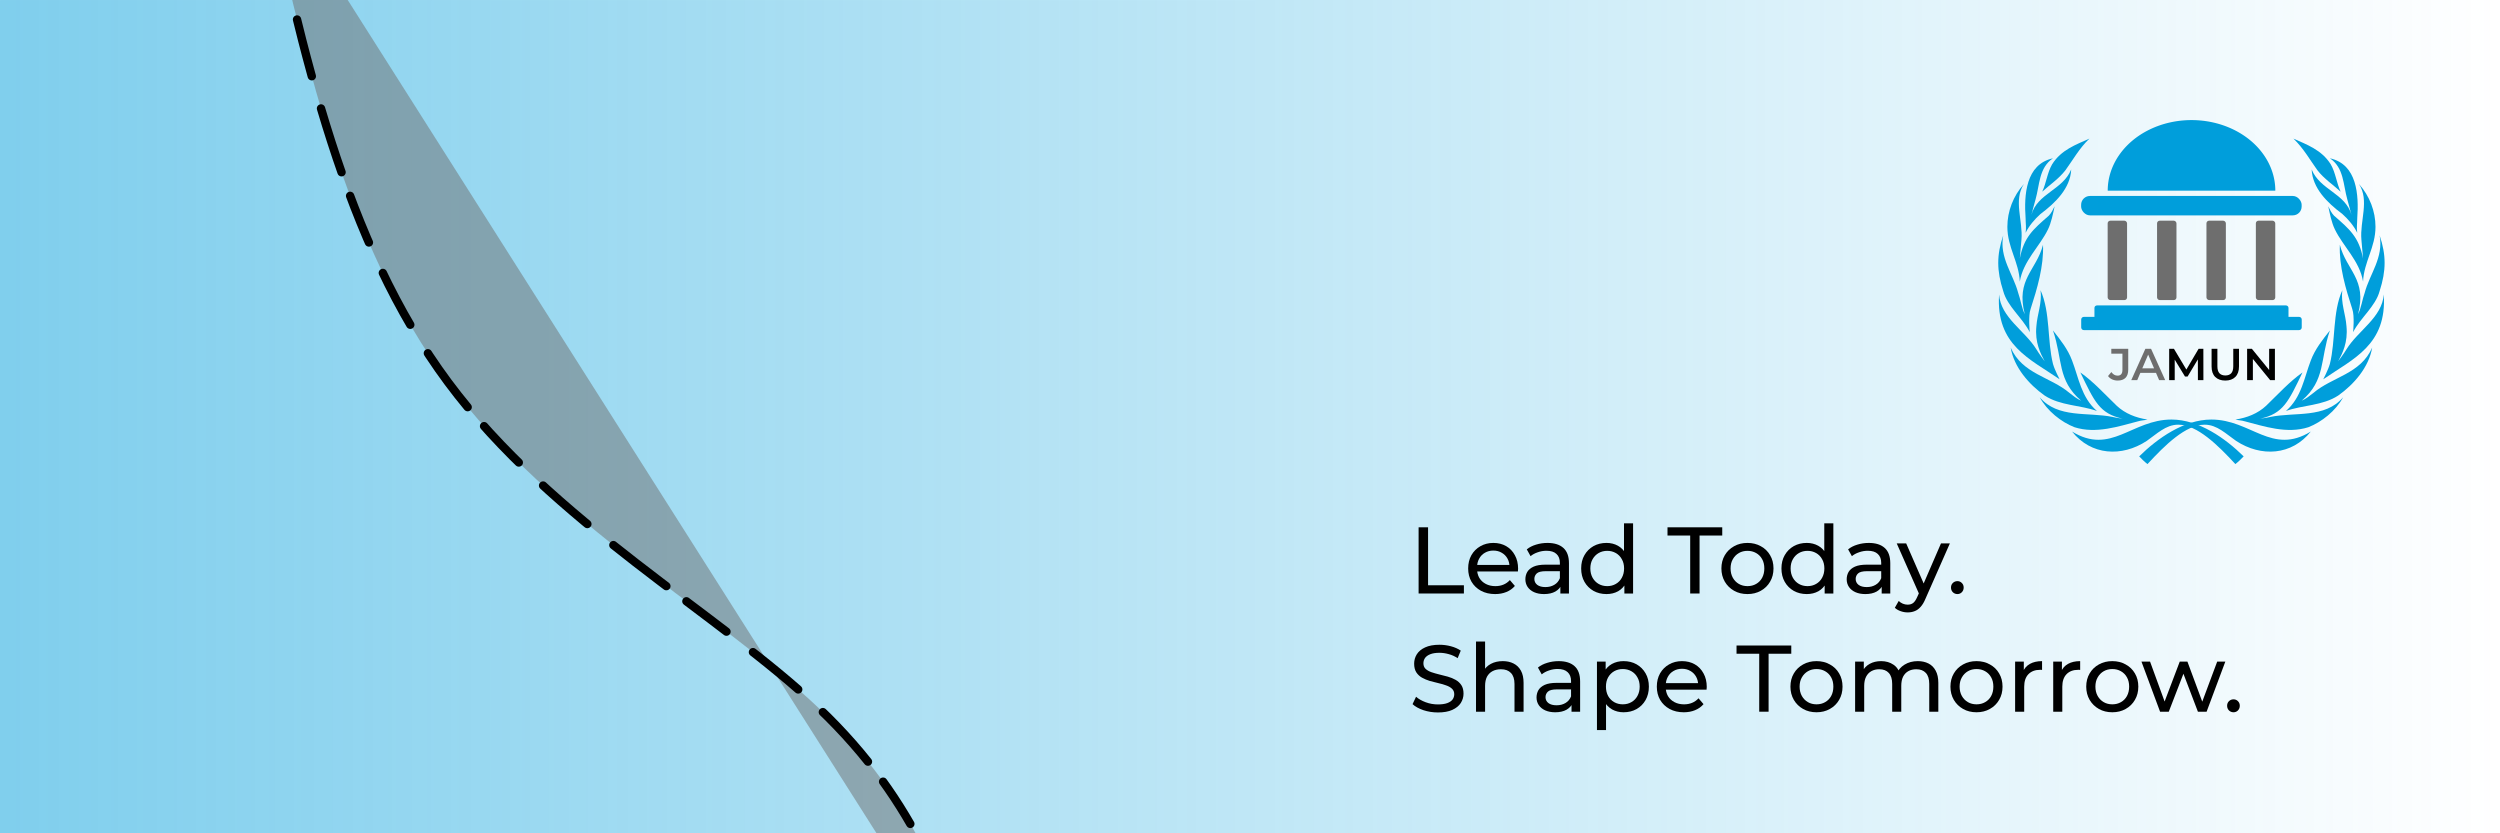 <?xml version="1.0" encoding="UTF-8" standalone="no"?>
<!-- Created with Inkscape (http://www.inkscape.org/) -->

<svg
   width="1128"
   height="376"
   viewBox="0 0 298.45 99.483"
   version="1.1"
   id="svg5"
   xml:space="preserve"
   inkscape:version="1.2.2 (732a01da63, 2022-12-09)"
   sodipodi:docname="JAMUN Banner.svg"
   xmlns:inkscape="http://www.inkscape.org/namespaces/inkscape"
   xmlns:sodipodi="http://sodipodi.sourceforge.net/DTD/sodipodi-0.dtd"
   xmlns:xlink="http://www.w3.org/1999/xlink"
   xmlns="http://www.w3.org/2000/svg"
   xmlns:svg="http://www.w3.org/2000/svg"><sodipodi:namedview
     id="namedview7"
     pagecolor="#ffffff"
     bordercolor="#000000"
     borderopacity="0.25"
     inkscape:showpageshadow="2"
     inkscape:pageopacity="0.0"
     inkscape:pagecheckerboard="0"
     inkscape:deskcolor="#d1d1d1"
     inkscape:document-units="mm"
     showgrid="false"
     inkscape:zoom="0.914906"
     inkscape:cx="797.34967"
     inkscape:cy="464.52859"
     inkscape:window-width="2560"
     inkscape:window-height="1334"
     inkscape:window-x="-11"
     inkscape:window-y="-11"
     inkscape:window-maximized="1"
     inkscape:current-layer="layer1" /><defs
     id="defs2"><inkscape:path-effect
       effect="bspline"
       id="path-effect11078"
       is_visible="true"
       lpeversion="1"
       weight="33.333"
       steps="2"
       helper_size="0"
       apply_no_weight="true"
       apply_with_weight="true"
       only_selected="false" /><linearGradient
       inkscape:collect="always"
       id="linearGradient4093"><stop
         style="stop-color:#009edb;stop-opacity:0.5;"
         offset="0"
         id="stop4089" /><stop
         style="stop-color:#009edb;stop-opacity:0;"
         offset="1"
         id="stop4091" /></linearGradient><linearGradient
       inkscape:collect="always"
       xlink:href="#linearGradient4093"
       id="linearGradient4095"
       x1="0"
       y1="49.742"
       x2="298.451"
       y2="49.742"
       gradientUnits="userSpaceOnUse" /></defs><g
     inkscape:label="Layer 1"
     inkscape:groupmode="layer"
     id="layer1"><rect
       style="fill:url(#linearGradient4095);fill-opacity:1;stroke:#ff0000;stroke-width:0.001"
       id="rect2610"
       width="298.45"
       height="99.483"
       x="0.001"
       y="0.001" /><g
       aria-label="Lead Today.
Shape Tomorrow."
       id="text236"
       style="font-weight:600;font-size:11.289px;font-family:Montserrat;-inkscape-font-specification:'Montserrat, Semi-Bold';fill:#ffffff;fill-opacity:0;stroke:#ff0000;stroke-width:0.001"><path
         d="m 169.353,70.852 v -7.902 h 1.129 v 6.92 h 4.278 v 0.982 z"
         style="font-weight:500;-inkscape-font-specification:'Montserrat Medium';fill:#000000;fill-opacity:1"
         id="path20119" /><path
         d="m 178.486,70.92 q -0.96,0 -1.693,-0.395 -0.722,-0.395 -1.129,-1.084 -0.395,-0.689 -0.395,-1.58 0,-0.892 0.384,-1.58 0.395,-0.689 1.072,-1.072 0.689,-0.395 1.547,-0.395 0.869,0 1.535,0.384 0.666,0.384 1.039,1.084 0.384,0.689 0.384,1.614 0,0.068 -0.011,0.158 0,0.09 -0.011,0.169 h -5.091 v -0.779 h 4.527 l -0.44,0.271 q 0.011,-0.576 -0.237,-1.027 -0.248,-0.452 -0.689,-0.7 -0.429,-0.26 -1.005,-0.26 -0.564,0 -1.005,0.26 -0.44,0.248 -0.689,0.711 -0.248,0.452 -0.248,1.039 v 0.181 q 0,0.598 0.271,1.072 0.282,0.463 0.779,0.722 0.497,0.26 1.14,0.26 0.531,0 0.96,-0.181 0.44,-0.181 0.768,-0.542 l 0.598,0.7 q -0.406,0.474 -1.016,0.722 -0.598,0.248 -1.343,0.248 z"
         style="font-weight:500;-inkscape-font-specification:'Montserrat Medium';fill:#000000;fill-opacity:1"
         id="path20121" /><path
         d="m 186.276,70.852 v -1.264 l -0.057,-0.237 v -2.156 q 0,-0.689 -0.406,-1.061 -0.395,-0.384 -1.197,-0.384 -0.531,0 -1.039,0.181 -0.508,0.169 -0.858,0.463 l -0.452,-0.813 q 0.463,-0.373 1.106,-0.564 0.655,-0.203 1.366,-0.203 1.23,0 1.897,0.598 0.666,0.598 0.666,1.829 v 3.612 z m -1.964,0.068 q -0.666,0 -1.174,-0.226 -0.497,-0.226 -0.768,-0.621 -0.271,-0.406 -0.271,-0.914 0,-0.485 0.226,-0.881 0.237,-0.395 0.756,-0.632 0.531,-0.237 1.422,-0.237 h 1.897 v 0.779 h -1.851 q -0.813,0 -1.095,0.271 -0.282,0.271 -0.282,0.655 0,0.44 0.35,0.711 0.35,0.26 0.971,0.26 0.61,0 1.061,-0.271 0.463,-0.271 0.666,-0.79 l 0.214,0.745 q -0.214,0.531 -0.756,0.847 -0.542,0.305 -1.366,0.305 z"
         style="font-weight:500;-inkscape-font-specification:'Montserrat Medium';fill:#000000;fill-opacity:1"
         id="path20123" /><path
         d="m 191.785,70.92 q -0.869,0 -1.558,-0.384 -0.677,-0.384 -1.072,-1.072 -0.395,-0.689 -0.395,-1.603 0,-0.914 0.395,-1.592 0.395,-0.689 1.072,-1.072 0.689,-0.384 1.558,-0.384 0.756,0 1.366,0.339 0.61,0.339 0.971,1.016 0.373,0.677 0.373,1.693 0,1.016 -0.361,1.693 -0.35,0.677 -0.96,1.027 -0.61,0.339 -1.389,0.339 z m 0.09,-0.948 q 0.564,0 1.016,-0.26 0.463,-0.26 0.722,-0.734 0.271,-0.485 0.271,-1.118 0,-0.643 -0.271,-1.106 -0.26,-0.474 -0.722,-0.734 -0.452,-0.26 -1.016,-0.26 -0.576,0 -1.027,0.26 -0.452,0.26 -0.722,0.734 -0.271,0.463 -0.271,1.106 0,0.632 0.271,1.118 0.271,0.474 0.722,0.734 0.452,0.26 1.027,0.26 z m 2.043,0.881 v -1.614 l 0.068,-1.389 -0.113,-1.389 v -3.985 h 1.084 v 8.376 z"
         style="font-weight:500;-inkscape-font-specification:'Montserrat Medium';fill:#000000;fill-opacity:1"
         id="path20125" /><path
         d="m 201.775,70.852 v -6.92 h -2.709 v -0.982 h 6.536 v 0.982 h -2.709 v 6.92 z"
         style="font-weight:500;-inkscape-font-specification:'Montserrat Medium';fill:#000000;fill-opacity:1"
         id="path20127" /><path
         d="m 208.616,70.92 q -0.903,0 -1.603,-0.395 -0.7,-0.395 -1.106,-1.084 -0.406,-0.7 -0.406,-1.58 0,-0.892 0.406,-1.58 0.406,-0.689 1.106,-1.072 0.7,-0.395 1.603,-0.395 0.892,0 1.592,0.395 0.711,0.384 1.106,1.072 0.406,0.677 0.406,1.58 0,0.892 -0.406,1.58 -0.395,0.689 -1.106,1.084 -0.7,0.395 -1.592,0.395 z m 0,-0.948 q 0.576,0 1.027,-0.26 0.463,-0.26 0.722,-0.734 0.26,-0.485 0.26,-1.118 0,-0.643 -0.26,-1.106 -0.26,-0.474 -0.722,-0.734 -0.452,-0.26 -1.027,-0.26 -0.576,0 -1.027,0.26 -0.452,0.26 -0.722,0.734 -0.271,0.463 -0.271,1.106 0,0.632 0.271,1.118 0.271,0.474 0.722,0.734 0.452,0.26 1.027,0.26 z"
         style="font-weight:500;-inkscape-font-specification:'Montserrat Medium';fill:#000000;fill-opacity:1"
         id="path20129" /><path
         d="m 215.694,70.92 q -0.869,0 -1.558,-0.384 -0.677,-0.384 -1.072,-1.072 -0.395,-0.689 -0.395,-1.603 0,-0.914 0.395,-1.592 0.395,-0.689 1.072,-1.072 0.689,-0.384 1.558,-0.384 0.756,0 1.366,0.339 0.61,0.339 0.971,1.016 0.373,0.677 0.373,1.693 0,1.016 -0.361,1.693 -0.35,0.677 -0.96,1.027 -0.61,0.339 -1.389,0.339 z m 0.09,-0.948 q 0.564,0 1.016,-0.26 0.463,-0.26 0.722,-0.734 0.271,-0.485 0.271,-1.118 0,-0.643 -0.271,-1.106 -0.26,-0.474 -0.722,-0.734 -0.452,-0.26 -1.016,-0.26 -0.576,0 -1.027,0.26 -0.452,0.26 -0.722,0.734 -0.271,0.463 -0.271,1.106 0,0.632 0.271,1.118 0.271,0.474 0.722,0.734 0.452,0.26 1.027,0.26 z m 2.043,0.881 v -1.614 l 0.068,-1.389 -0.113,-1.389 v -3.985 h 1.084 v 8.376 z"
         style="font-weight:500;-inkscape-font-specification:'Montserrat Medium';fill:#000000;fill-opacity:1"
         id="path20131" /><path
         d="m 224.635,70.852 v -1.264 l -0.056,-0.237 v -2.156 q 0,-0.689 -0.406,-1.061 -0.395,-0.384 -1.197,-0.384 -0.531,0 -1.039,0.181 -0.508,0.169 -0.858,0.463 l -0.452,-0.813 q 0.463,-0.373 1.106,-0.564 0.655,-0.203 1.366,-0.203 1.23,0 1.897,0.598 0.666,0.598 0.666,1.829 v 3.612 z m -1.964,0.068 q -0.666,0 -1.174,-0.226 -0.497,-0.226 -0.768,-0.621 -0.271,-0.406 -0.271,-0.914 0,-0.485 0.226,-0.881 0.237,-0.395 0.756,-0.632 0.531,-0.237 1.422,-0.237 h 1.897 v 0.779 h -1.851 q -0.813,0 -1.095,0.271 -0.282,0.271 -0.282,0.655 0,0.44 0.35,0.711 0.35,0.26 0.971,0.26 0.61,0 1.061,-0.271 0.463,-0.271 0.666,-0.79 l 0.214,0.745 q -0.214,0.531 -0.756,0.847 -0.542,0.305 -1.366,0.305 z"
         style="font-weight:500;-inkscape-font-specification:'Montserrat Medium';fill:#000000;fill-opacity:1"
         id="path20133" /><path
         d="m 227.74,73.11 q -0.429,0 -0.835,-0.147 -0.406,-0.135 -0.7,-0.406 l 0.463,-0.813 q 0.226,0.214 0.497,0.327 0.271,0.113 0.576,0.113 0.395,0 0.655,-0.203 0.26,-0.203 0.485,-0.722 l 0.373,-0.824 0.113,-0.135 2.348,-5.43 h 1.061 l -2.901,6.581 q -0.26,0.632 -0.587,0.993 -0.316,0.361 -0.7,0.508 -0.384,0.158 -0.847,0.158 z m 1.422,-2.066 -2.732,-6.175 h 1.129 l 2.326,5.328 z"
         style="font-weight:500;-inkscape-font-specification:'Montserrat Medium';fill:#000000;fill-opacity:1"
         id="path20135" /><path
         d="m 233.678,70.92 q -0.316,0 -0.542,-0.214 -0.226,-0.226 -0.226,-0.564 0,-0.339 0.226,-0.553 0.226,-0.214 0.542,-0.214 0.305,0 0.519,0.214 0.226,0.214 0.226,0.553 0,0.339 -0.226,0.564 -0.214,0.214 -0.519,0.214 z"
         style="font-weight:500;-inkscape-font-specification:'Montserrat Medium';fill:#000000;fill-opacity:1"
         id="path20137" /><path
         d="m 171.656,85.053 q -0.903,0 -1.727,-0.271 -0.824,-0.282 -1.298,-0.722 l 0.418,-0.881 q 0.452,0.395 1.151,0.655 0.7,0.26 1.456,0.26 0.689,0 1.118,-0.158 0.429,-0.158 0.632,-0.429 0.203,-0.282 0.203,-0.632 0,-0.406 -0.271,-0.655 -0.26,-0.248 -0.689,-0.395 -0.418,-0.158 -0.926,-0.271 -0.508,-0.113 -1.027,-0.26 -0.508,-0.158 -0.937,-0.395 -0.418,-0.237 -0.677,-0.632 -0.26,-0.406 -0.26,-1.039 0,-0.61 0.316,-1.118 0.327,-0.519 0.993,-0.824 0.677,-0.316 1.716,-0.316 0.689,0 1.366,0.181 0.677,0.181 1.174,0.519 l -0.373,0.903 q -0.508,-0.339 -1.072,-0.485 -0.564,-0.158 -1.095,-0.158 -0.666,0 -1.095,0.169 -0.429,0.169 -0.632,0.452 -0.192,0.282 -0.192,0.632 0,0.418 0.26,0.666 0.271,0.248 0.689,0.395 0.429,0.147 0.937,0.271 0.508,0.113 1.016,0.26 0.519,0.147 0.937,0.384 0.429,0.237 0.689,0.632 0.26,0.395 0.26,1.016 0,0.598 -0.327,1.118 -0.327,0.508 -1.016,0.824 -0.677,0.305 -1.716,0.305 z"
         style="font-weight:500;-inkscape-font-specification:'Montserrat Medium';fill:#000000;fill-opacity:1"
         id="path20139" /><path
         d="m 176.206,84.963 v -8.376 h 1.084 v 4.008 l -0.214,-0.429 q 0.294,-0.587 0.903,-0.914 0.61,-0.327 1.422,-0.327 0.734,0 1.287,0.282 0.564,0.282 0.881,0.858 0.316,0.576 0.316,1.456 v 3.443 h -1.084 v -3.319 q 0,-0.869 -0.429,-1.31 -0.418,-0.44 -1.185,-0.44 -0.576,0 -1.005,0.226 -0.429,0.226 -0.666,0.666 -0.226,0.44 -0.226,1.095 v 3.082 z"
         style="font-weight:500;-inkscape-font-specification:'Montserrat Medium';fill:#000000;fill-opacity:1"
         id="path20141" /><path
         d="m 187.608,84.963 v -1.264 l -0.056,-0.237 v -2.156 q 0,-0.689 -0.406,-1.061 -0.395,-0.384 -1.197,-0.384 -0.531,0 -1.039,0.181 -0.508,0.169 -0.858,0.463 l -0.452,-0.813 q 0.463,-0.373 1.106,-0.564 0.655,-0.203 1.366,-0.203 1.23,0 1.897,0.598 0.666,0.598 0.666,1.829 v 3.612 z m -1.964,0.068 q -0.666,0 -1.174,-0.226 -0.497,-0.226 -0.768,-0.621 -0.271,-0.406 -0.271,-0.914 0,-0.485 0.226,-0.881 0.237,-0.395 0.756,-0.632 0.531,-0.237 1.422,-0.237 h 1.897 v 0.779 h -1.851 q -0.813,0 -1.095,0.271 -0.282,0.271 -0.282,0.655 0,0.44 0.35,0.711 0.35,0.26 0.971,0.26 0.61,0 1.061,-0.271 0.463,-0.271 0.666,-0.79 l 0.214,0.745 q -0.214,0.531 -0.756,0.847 -0.542,0.305 -1.366,0.305 z"
         style="font-weight:500;-inkscape-font-specification:'Montserrat Medium';fill:#000000;fill-opacity:1"
         id="path20143" /><path
         d="m 193.816,85.031 q -0.745,0 -1.366,-0.339 -0.61,-0.35 -0.982,-1.027 -0.361,-0.677 -0.361,-1.693 0,-1.016 0.35,-1.693 0.361,-0.677 0.971,-1.016 0.621,-0.339 1.389,-0.339 0.881,0 1.558,0.384 0.677,0.384 1.072,1.072 0.395,0.677 0.395,1.592 0,0.914 -0.395,1.603 -0.395,0.689 -1.072,1.072 -0.677,0.384 -1.558,0.384 z m -3.172,2.122 v -8.173 h 1.039 v 1.614 l -0.068,1.389 0.113,1.389 v 3.782 z m 3.082,-3.071 q 0.576,0 1.027,-0.26 0.463,-0.26 0.722,-0.734 0.271,-0.485 0.271,-1.118 0,-0.643 -0.271,-1.106 -0.26,-0.474 -0.722,-0.734 -0.452,-0.26 -1.027,-0.26 -0.564,0 -1.027,0.26 -0.452,0.26 -0.722,0.734 -0.26,0.463 -0.26,1.106 0,0.632 0.26,1.118 0.271,0.474 0.722,0.734 0.463,0.26 1.027,0.26 z"
         style="font-weight:500;-inkscape-font-specification:'Montserrat Medium';fill:#000000;fill-opacity:1"
         id="path20145" /><path
         d="m 201.008,85.031 q -0.96,0 -1.693,-0.395 -0.722,-0.395 -1.129,-1.084 -0.395,-0.689 -0.395,-1.58 0,-0.892 0.384,-1.58 0.395,-0.689 1.072,-1.072 0.689,-0.395 1.547,-0.395 0.869,0 1.535,0.384 0.666,0.384 1.039,1.084 0.384,0.689 0.384,1.614 0,0.068 -0.011,0.158 0,0.09 -0.011,0.169 h -5.091 v -0.779 h 4.527 l -0.44,0.271 q 0.011,-0.576 -0.237,-1.027 -0.248,-0.452 -0.689,-0.7 -0.429,-0.26 -1.005,-0.26 -0.564,0 -1.005,0.26 -0.44,0.248 -0.689,0.711 -0.248,0.452 -0.248,1.039 v 0.181 q 0,0.598 0.271,1.072 0.282,0.463 0.779,0.722 0.497,0.26 1.14,0.26 0.531,0 0.96,-0.181 0.44,-0.181 0.768,-0.542 l 0.598,0.7 q -0.406,0.474 -1.016,0.722 -0.598,0.248 -1.343,0.248 z"
         style="font-weight:500;-inkscape-font-specification:'Montserrat Medium';fill:#000000;fill-opacity:1"
         id="path20147" /><path
         d="m 210.016,84.963 v -6.92 h -2.709 v -0.982 h 6.536 v 0.982 h -2.709 v 6.92 z"
         style="font-weight:500;-inkscape-font-specification:'Montserrat Medium';fill:#000000;fill-opacity:1"
         id="path20149" /><path
         d="m 216.857,85.031 q -0.903,0 -1.603,-0.395 -0.7,-0.395 -1.106,-1.084 -0.406,-0.7 -0.406,-1.58 0,-0.892 0.406,-1.58 0.406,-0.689 1.106,-1.072 0.7,-0.395 1.603,-0.395 0.892,0 1.592,0.395 0.711,0.384 1.106,1.072 0.406,0.677 0.406,1.58 0,0.892 -0.406,1.58 -0.395,0.689 -1.106,1.084 -0.7,0.395 -1.592,0.395 z m 0,-0.948 q 0.576,0 1.027,-0.26 0.463,-0.26 0.722,-0.734 0.26,-0.485 0.26,-1.118 0,-0.643 -0.26,-1.106 -0.26,-0.474 -0.722,-0.734 -0.452,-0.26 -1.027,-0.26 -0.576,0 -1.027,0.26 -0.452,0.26 -0.722,0.734 -0.271,0.463 -0.271,1.106 0,0.632 0.271,1.118 0.271,0.474 0.722,0.734 0.452,0.26 1.027,0.26 z"
         style="font-weight:500;-inkscape-font-specification:'Montserrat Medium';fill:#000000;fill-opacity:1"
         id="path20151" /><path
         d="m 221.463,84.963 v -5.983 h 1.039 v 1.592 l -0.169,-0.406 q 0.282,-0.587 0.869,-0.914 0.587,-0.327 1.366,-0.327 0.858,0 1.479,0.429 0.621,0.418 0.813,1.276 l -0.44,-0.181 q 0.271,-0.689 0.948,-1.106 0.677,-0.418 1.58,-0.418 0.722,0 1.276,0.282 0.553,0.282 0.858,0.858 0.316,0.576 0.316,1.456 v 3.443 h -1.084 v -3.319 q 0,-0.869 -0.406,-1.31 -0.406,-0.44 -1.14,-0.44 -0.542,0 -0.948,0.226 -0.406,0.226 -0.632,0.666 -0.214,0.44 -0.214,1.095 v 3.082 h -1.084 v -3.319 q 0,-0.869 -0.406,-1.31 -0.395,-0.44 -1.14,-0.44 -0.531,0 -0.937,0.226 -0.406,0.226 -0.632,0.666 -0.226,0.44 -0.226,1.095 v 3.082 z"
         style="font-weight:500;-inkscape-font-specification:'Montserrat Medium';fill:#000000;fill-opacity:1"
         id="path20153" /><path
         d="m 235.958,85.031 q -0.903,0 -1.603,-0.395 -0.7,-0.395 -1.106,-1.084 -0.406,-0.7 -0.406,-1.58 0,-0.892 0.406,-1.58 0.406,-0.689 1.106,-1.072 0.7,-0.395 1.603,-0.395 0.892,0 1.592,0.395 0.711,0.384 1.106,1.072 0.406,0.677 0.406,1.58 0,0.892 -0.406,1.58 -0.395,0.689 -1.106,1.084 -0.7,0.395 -1.592,0.395 z m 0,-0.948 q 0.576,0 1.027,-0.26 0.463,-0.26 0.722,-0.734 0.26,-0.485 0.26,-1.118 0,-0.643 -0.26,-1.106 -0.26,-0.474 -0.722,-0.734 -0.452,-0.26 -1.027,-0.26 -0.576,0 -1.027,0.26 -0.452,0.26 -0.722,0.734 -0.271,0.463 -0.271,1.106 0,0.632 0.271,1.118 0.271,0.474 0.722,0.734 0.452,0.26 1.027,0.26 z"
         style="font-weight:500;-inkscape-font-specification:'Montserrat Medium';fill:#000000;fill-opacity:1"
         id="path20155" /><path
         d="m 240.564,84.963 v -5.983 h 1.039 V 80.606 l -0.102,-0.406 q 0.248,-0.621 0.835,-0.948 0.587,-0.327 1.445,-0.327 v 1.05 q -0.068,-0.011 -0.135,-0.011 -0.056,0 -0.113,0 -0.869,0 -1.377,0.519 -0.508,0.519 -0.508,1.501 v 2.98 z"
         style="font-weight:500;-inkscape-font-specification:'Montserrat Medium';fill:#000000;fill-opacity:1"
         id="path20157" /><path
         d="m 245.113,84.963 v -5.983 h 1.039 V 80.606 l -0.102,-0.406 q 0.248,-0.621 0.835,-0.948 0.587,-0.327 1.445,-0.327 v 1.05 q -0.068,-0.011 -0.135,-0.011 -0.056,0 -0.113,0 -0.869,0 -1.377,0.519 -0.508,0.519 -0.508,1.501 v 2.98 z"
         style="font-weight:500;-inkscape-font-specification:'Montserrat Medium';fill:#000000;fill-opacity:1"
         id="path20159" /><path
         d="m 252.169,85.031 q -0.903,0 -1.603,-0.395 -0.7,-0.395 -1.106,-1.084 -0.406,-0.7 -0.406,-1.58 0,-0.892 0.406,-1.58 0.406,-0.689 1.106,-1.072 0.7,-0.395 1.603,-0.395 0.892,0 1.592,0.395 0.711,0.384 1.106,1.072 0.406,0.677 0.406,1.58 0,0.892 -0.406,1.58 -0.395,0.689 -1.106,1.084 -0.7,0.395 -1.592,0.395 z m 0,-0.948 q 0.576,0 1.027,-0.26 0.463,-0.26 0.722,-0.734 0.26,-0.485 0.26,-1.118 0,-0.643 -0.26,-1.106 -0.26,-0.474 -0.722,-0.734 -0.452,-0.26 -1.027,-0.26 -0.576,0 -1.027,0.26 -0.452,0.26 -0.722,0.734 -0.271,0.463 -0.271,1.106 0,0.632 0.271,1.118 0.271,0.474 0.722,0.734 0.452,0.26 1.027,0.26 z"
         style="font-weight:500;-inkscape-font-specification:'Montserrat Medium';fill:#000000;fill-opacity:1"
         id="path20161" /><path
         d="m 257.87,84.963 -2.224,-5.983 h 1.027 l 1.976,5.419 h -0.485 l 2.055,-5.419 h 0.914 l 2.009,5.419 h -0.474 l 2.021,-5.419 h 0.971 l -2.235,5.983 h -1.039 l -1.885,-4.945 h 0.316 l -1.908,4.945 z"
         style="font-weight:500;-inkscape-font-specification:'Montserrat Medium';fill:#000000;fill-opacity:1"
         id="path20163" /><path
         d="m 266.641,85.031 q -0.316,0 -0.542,-0.214 -0.226,-0.226 -0.226,-0.564 0,-0.339 0.226,-0.553 0.226,-0.214 0.542,-0.214 0.305,0 0.519,0.214 0.226,0.214 0.226,0.553 0,0.339 -0.226,0.564 -0.214,0.214 -0.519,0.214 z"
         style="font-weight:500;-inkscape-font-specification:'Montserrat Medium';fill:#000000;fill-opacity:1"
         id="path20165" /></g><g
       id="g5284"
       inkscape:export-filename="Downloads\JAMUN_LOGO_PNG.png"
       inkscape:export-xdpi="96"
       inkscape:export-ydpi="96"
       transform="matrix(0.398,0,0,0.398,238.551,12.86)"><rect
         style="fill:#ffffff;fill-opacity:0;stroke:#ff0000;stroke-width:0.001"
         id="rect5181"
         width="125.677"
         height="125.677"
         x="-4.895"
         y="-11.245" /><g
         id="g5127"
         inkscape:export-filename="Downloads\JAMUN_LOGO_PNG.png"
         inkscape:export-xdpi="96"
         inkscape:export-ydpi="96"
         transform="translate(0,3.704)"><g
           id="g3685"
           transform="translate(-134.607,-107.217)"
           style="fill:#009edb;fill-opacity:1"><path
             style="fill:#009edb;fill-opacity:1;stroke-width:0.955"
             d="m 241.045,170.836 c 0,0 0.497,-4.882 -0.249,-6.937 -1.99,-6.166 -3.979,-12.846 -3.73,-19.269 1.99,7.708 8.207,10.277 5.471,20.811 0.995,-2.055 1.243,-4.368 1.989,-6.423 1.492,-5.652 5.72,-10.534 4.476,-17.214 1.989,5.909 1.989,10.534 0,16.7 -1.243,4.625 -5.72,7.965 -7.958,12.332"
             id="path3666" /><path
             style="fill:#009edb;fill-opacity:1;stroke-width:0.955"
             d="m 242.288,141.033 c -0.995,-2.055 -2.736,-4.111 -4.476,-5.652 -4.476,-3.34 -8.953,-7.708 -9.201,-13.36 2.487,6.166 10.196,7.194 11.937,13.617 0,0 -0.995,-3.854 -1.243,-4.625 -1.243,-4.368 -0.995,-9.506 -5.222,-12.332 8.207,1.798 8.704,11.048 8.207,17.985 0,1.542 -0.249,2.826 0,4.368"
             id="path3664" /><path
             style="fill:#009edb;fill-opacity:1;stroke-width:0.955"
             d="m 237.314,128.7 c -2.238,-2.055 -4.974,-3.854 -6.963,-6.423 -2.238,-3.083 -4.228,-6.68 -7.212,-9.506 3.979,1.798 8.455,3.34 11.191,7.708 1.492,2.569 1.741,5.652 2.984,8.222"
             id="path3662" /><path
             style="fill:#009edb;fill-opacity:1;stroke-width:0.955"
             d="m 235.574,140.005 c -0.995,-2.055 -1.492,-4.625 -1.99,-6.937 0.497,1.028 0.995,2.055 1.741,2.826 4.725,4.111 7.461,6.423 8.704,12.846 l -0.497,-5.652 c -0.497,-5.652 2.487,-11.819 -0.746,-16.7 3.233,3.597 4.974,8.222 4.974,12.846 0,6.166 -3.482,10.534 -3.73,16.443 -0.995,-6.166 -5.968,-10.534 -8.455,-15.672"
             id="path3660" /><path
             style="fill:#009edb;fill-opacity:1;stroke-width:0.955"
             d="m 232.092,184.967 c 0,0 1.492,-2.826 1.99,-4.625 1.741,-6.937 0.746,-15.415 3.73,-22.096 -0.497,3.854 0.995,7.194 1.243,10.791 0.497,4.882 -1.243,8.222 -2.487,10.534 0,0 1.741,-2.312 2.487,-3.597 3.482,-5.652 10.693,-9.506 11.191,-16.443 0.995,15.159 -9.201,19.269 -18.154,25.436"
             id="path3658" /><path
             style="fill:#009edb;fill-opacity:1;stroke-width:0.955"
             d="m 198.519,197.042 c 11.937,0 18.154,10.791 29.842,3.597 -5.72,7.194 -14.921,7.708 -22.382,2.826 -2.984,-2.055 -5.72,-4.882 -9.45,-4.882 -5.72,0 -11.937,6.166 -17.159,11.819 -0.995,-0.771 -1.741,-1.542 -2.487,-2.312 5.471,-5.395 13.429,-11.048 21.636,-11.048"
             id="path3656" /><path
             style="fill:#009edb;fill-opacity:1;stroke-width:0.955"
             d="m 208.467,197.556 c -0.746,-0.257 -1.741,-0.257 -2.736,-0.514 3.482,-0.514 6.714,-1.798 9.201,-4.111 3.73,-3.597 6.963,-7.194 10.942,-10.02 -4.228,8.735 -5.72,12.332 -12.683,13.874 0,0 1.989,-0.257 2.984,-0.514 7.461,-1.542 16.413,0.514 21.884,-5.909 -2.238,4.111 -6.466,7.451 -10.445,8.992 -6.466,2.055 -13.18,-0.257 -19.149,-1.798"
             id="path3654" /><path
             style="fill:#009edb;fill-opacity:1;stroke-width:0.955"
             d="m 220.901,194.473 c 4.725,-4.111 5.471,-10.02 7.461,-15.159 1.243,-3.34 3.482,-6.166 5.72,-8.992 -2.984,8.735 -1.243,14.902 -8.455,21.068 1.243,-0.514 2.487,-1.542 3.482,-2.312 5.72,-4.882 14.175,-5.652 17.657,-13.617 -0.995,5.909 -5.471,11.048 -10.196,14.388 -4.725,3.083 -10.693,2.826 -15.667,4.625"
             id="path3652" /><path
             style="fill:#009edb;fill-opacity:1;stroke-width:0.955"
             d="m 144.057,170.836 c 0,0 -0.497,-4.882 0.249,-6.937 1.99,-6.166 3.979,-12.846 3.73,-19.269 -1.99,7.708 -8.207,10.277 -5.471,20.811 -0.995,-2.055 -1.243,-4.368 -1.989,-6.423 -1.492,-5.652 -5.72,-10.534 -4.476,-17.214 -1.989,5.909 -1.989,10.534 0,16.7 1.243,4.625 5.72,7.965 7.958,12.332"
             id="path3650" /><path
             style="fill:#009edb;fill-opacity:1;stroke-width:0.955"
             d="m 142.814,141.033 c 0.995,-2.055 2.736,-4.111 4.476,-5.652 4.476,-3.34 8.953,-7.708 9.201,-13.36 -2.487,6.166 -10.196,7.194 -11.937,13.617 0,0 0.995,-3.854 1.243,-4.625 1.243,-4.368 0.995,-9.506 5.222,-12.332 -8.207,1.798 -8.704,11.048 -8.207,17.985 0,1.542 0.249,2.826 0,4.368"
             id="path3648" /><path
             style="fill:#009edb;fill-opacity:1;stroke-width:0.955"
             d="m 147.787,128.7 c 2.238,-2.055 4.974,-3.854 6.963,-6.423 2.238,-3.083 4.228,-6.68 7.212,-9.506 -3.979,1.798 -8.455,3.34 -11.191,7.708 -1.492,2.569 -1.741,5.652 -2.984,8.222"
             id="path3646" /><path
             style="fill:#009edb;fill-opacity:1;stroke-width:0.955"
             d="m 149.528,140.005 c 0.995,-2.055 1.492,-4.625 1.989,-6.937 -0.497,1.028 -0.995,2.055 -1.741,2.826 -4.725,4.111 -7.461,6.423 -8.704,12.846 l 0.497,-5.652 c 0.497,-5.652 -2.487,-11.819 0.746,-16.7 -3.233,3.597 -4.974,8.222 -4.974,12.846 0,6.166 3.482,10.534 3.73,16.443 0.995,-6.166 5.968,-10.534 8.455,-15.672"
             id="path3644" /><path
             style="fill:#009edb;fill-opacity:1;stroke-width:0.955"
             d="m 153.01,184.967 c 0,0 -1.492,-2.826 -1.99,-4.625 -1.741,-6.937 -0.746,-15.415 -3.73,-22.096 0.497,3.854 -0.995,7.194 -1.243,10.791 -0.497,4.882 1.243,8.222 2.487,10.534 0,0 -1.741,-2.312 -2.487,-3.597 -3.482,-5.652 -10.693,-9.506 -11.191,-16.443 -0.995,15.159 9.201,19.269 18.154,25.436"
             id="path3642" /><path
             style="fill:#009edb;fill-opacity:1;stroke-width:0.955"
             d="m 186.582,197.042 c -11.937,0 -18.154,10.791 -29.842,3.597 5.72,7.194 14.921,7.708 22.382,2.826 2.984,-2.055 5.72,-4.882 9.45,-4.882 5.72,0 11.937,6.166 17.159,11.819 0.995,-0.771 1.741,-1.542 2.487,-2.312 -5.471,-5.395 -13.429,-11.048 -21.636,-11.048"
             id="path3640" /><path
             style="fill:#009edb;fill-opacity:1;stroke-width:0.955"
             d="m 176.635,197.556 c 0.746,-0.257 1.741,-0.257 2.736,-0.514 -3.482,-0.514 -6.715,-1.798 -9.201,-4.111 -3.73,-3.597 -6.963,-7.194 -10.942,-10.02 4.228,8.735 5.72,12.332 12.683,13.874 0,0 -1.99,-0.257 -2.984,-0.514 -7.461,-1.542 -16.413,0.514 -21.884,-5.909 2.238,4.111 6.466,7.451 10.445,8.992 6.466,2.055 13.18,-0.257 19.149,-1.798"
             id="path3638" /><path
             style="fill:#009edb;fill-opacity:1;stroke-width:0.955"
             d="m 164.201,194.473 c -4.725,-4.111 -5.471,-10.02 -7.461,-15.159 -1.243,-3.34 -3.482,-6.166 -5.72,-8.992 2.984,8.735 1.243,14.902 8.455,21.068 -1.243,-0.514 -2.487,-1.542 -3.482,-2.312 -5.72,-4.882 -14.175,-5.652 -17.657,-13.617 0.995,5.909 5.471,11.048 10.196,14.388 4.725,3.083 10.693,2.826 15.667,4.625"
             id="path1950" /></g><g
           id="g5250"
           transform="translate(-63.565,-61.024)"
           style="fill:#6e6e6e;fill-opacity:1"><rect
             style="fill:#6e6e6e;fill-opacity:1;stroke:#ff0000;stroke-width:0"
             id="rect5205"
             width="5.821"
             height="23.812"
             x="96.382"
             y="91.205"
             rx="0.794"
             ry="0.794" /><rect
             style="fill:#6e6e6e;fill-opacity:1;stroke:#ff0000;stroke-width:0"
             id="rect5207"
             width="5.821"
             height="23.812"
             x="111.199"
             y="91.205"
             rx="0.794"
             ry="0.794" /><rect
             style="fill:#6e6e6e;fill-opacity:1;stroke:#ff0000;stroke-width:0"
             id="rect5209"
             width="5.821"
             height="23.812"
             x="126.016"
             y="91.205"
             rx="0.794"
             ry="0.794" /><rect
             style="fill:#6e6e6e;fill-opacity:1;stroke:#ff0000;stroke-width:0"
             id="rect5211"
             width="5.821"
             height="23.812"
             x="140.832"
             y="91.205"
             rx="0.794"
             ry="0.794" /></g><path
           style="fill:#009edb;fill-opacity:1;stroke:#ff0000;stroke-width:0"
           id="path5213"
           sodipodi:type="arc"
           sodipodi:cx="57.970905"
           sodipodi:cy="-21.168547"
           sodipodi:rx="25.135166"
           sodipodi:ry="21.166168"
           sodipodi:start="0"
           sodipodi:end="3.1415927"
           sodipodi:arc-type="slice"
           d="m 83.106,-21.169 a 25.135,21.166 0 0 1 -12.568,18.33 25.135,21.166 0 0 1 -25.135,-5e-7 25.135,21.166 0 0 1 -12.568,-18.33 h 25.135 z"
           transform="scale(1,-1)" /><rect
           style="fill:#009edb;fill-opacity:1;stroke:#ff0000;stroke-width:0.001"
           id="rect5217"
           width="66.146"
           height="5.821"
           x="24.858"
           y="22.764"
           rx="2.646"
           ry="2.646" /><path
           id="rect5219"
           style="fill:#009edb;fill-opacity:1;stroke:#ff0000;stroke-width:0.001"
           d="m 29.647,55.589 c -0.44,0 -0.794,0.33 -0.794,0.741 v 2.698 h -3.175 c -0.44,0 -0.794,0.354 -0.794,0.794 v 2.381 c 0,0.44 0.354,0.794 0.794,0.794 h 3.969 56.62 3.97 c 0.44,0 0.794,-0.354 0.794,-0.794 v -2.381 c 0,-0.44 -0.354,-0.794 -0.794,-0.794 h -3.176 v -2.698 c 0,-0.41 -0.354,-0.741 -0.794,-0.741 z" /><g
           aria-label="JAMUN"
           id="text5306"
           style="font-weight:600;font-size:13.406px;font-family:Montserrat;-inkscape-font-specification:'Montserrat, Semi-Bold';fill:#ff0000;fill-opacity:0.466;stroke:#ff0000;stroke-width:0.001"><path
             d="m 35.824,78.132 q -0.898,0 -1.662,-0.349 -0.751,-0.349 -1.233,-1.005 l 0.992,-1.193 q 0.389,0.536 0.845,0.804 0.469,0.268 1.019,0.268 1.461,0 1.461,-1.729 v -4.853 h -3.338 v -1.461 h 5.081 v 6.22 q 0,1.662 -0.818,2.48 -0.804,0.818 -2.346,0.818 z"
             style="fill:#6e6e6e;fill-opacity:1"
             id="path5003" /><path
             d="m 39.9,77.998 4.223,-9.384 h 1.716 l 4.236,9.384 H 48.251 L 44.618,69.539 h 0.697 l -3.62,8.459 z m 1.944,-2.172 0.469,-1.367 h 5.067 l 0.469,1.367 z"
             style="fill:#6e6e6e;fill-opacity:1"
             id="path5005" /><path
             d="m 51.268,77.998 v -9.384 h 1.434 l 4.102,6.85 h -0.751 l 4.035,-6.85 h 1.434 l 0.013,9.384 H 59.887 l -0.013,-6.797 h 0.349 l -3.432,5.724 h -0.778 l -3.485,-5.724 h 0.402 v 6.797 z"
             style="fill:#000000;fill-opacity:1"
             id="path5007" /><path
             d="m 68.105,78.132 q -1.93,0 -3.03,-1.086 -1.086,-1.086 -1.086,-3.137 v -5.295 h 1.743 v 5.228 q 0,1.448 0.617,2.105 0.63,0.657 1.77,0.657 1.139,0 1.756,-0.657 0.617,-0.657 0.617,-2.105 v -5.228 h 1.716 v 5.295 q 0,2.051 -1.099,3.137 -1.086,1.086 -3.003,1.086 z"
             style="fill:#000000;fill-opacity:1"
             id="path5009" /><path
             d="m 74.647,77.998 v -9.384 h 1.434 l 5.885,7.226 h -0.71 v -7.226 h 1.729 v 9.384 h -1.434 l -5.885,-7.226 h 0.71 v 7.226 z"
             style="fill:#000000;fill-opacity:1"
             id="path5011" /></g></g></g><path
       style="fill:#6e6e6e;fill-opacity:0.5;stroke:#000000;stroke-width:1;stroke-dasharray:8,3,6,4,7,4;stroke-dashoffset:2;stroke-opacity:1;stroke-linecap:round"
       d="m 31.233,-16.195 c 4.916,22.557 9.833,45.114 22.268,61.839 12.436,16.725 32.389,27.618 44.246,38.896 11.857,11.279 15.616,22.943 19.376,34.606"
       id="path11076"
       inkscape:path-effect="#path-effect11078"
       inkscape:original-d="m 31.232715,-16.194742 c 4.916528,22.5572265 9.832787,45.114189 14.748783,67.670887 19.954901,10.893372 39.908736,21.786048 59.862712,32.678674 3.75983,11.664568 7.51925,23.328401 11.27847,34.992211" /></g></svg>
